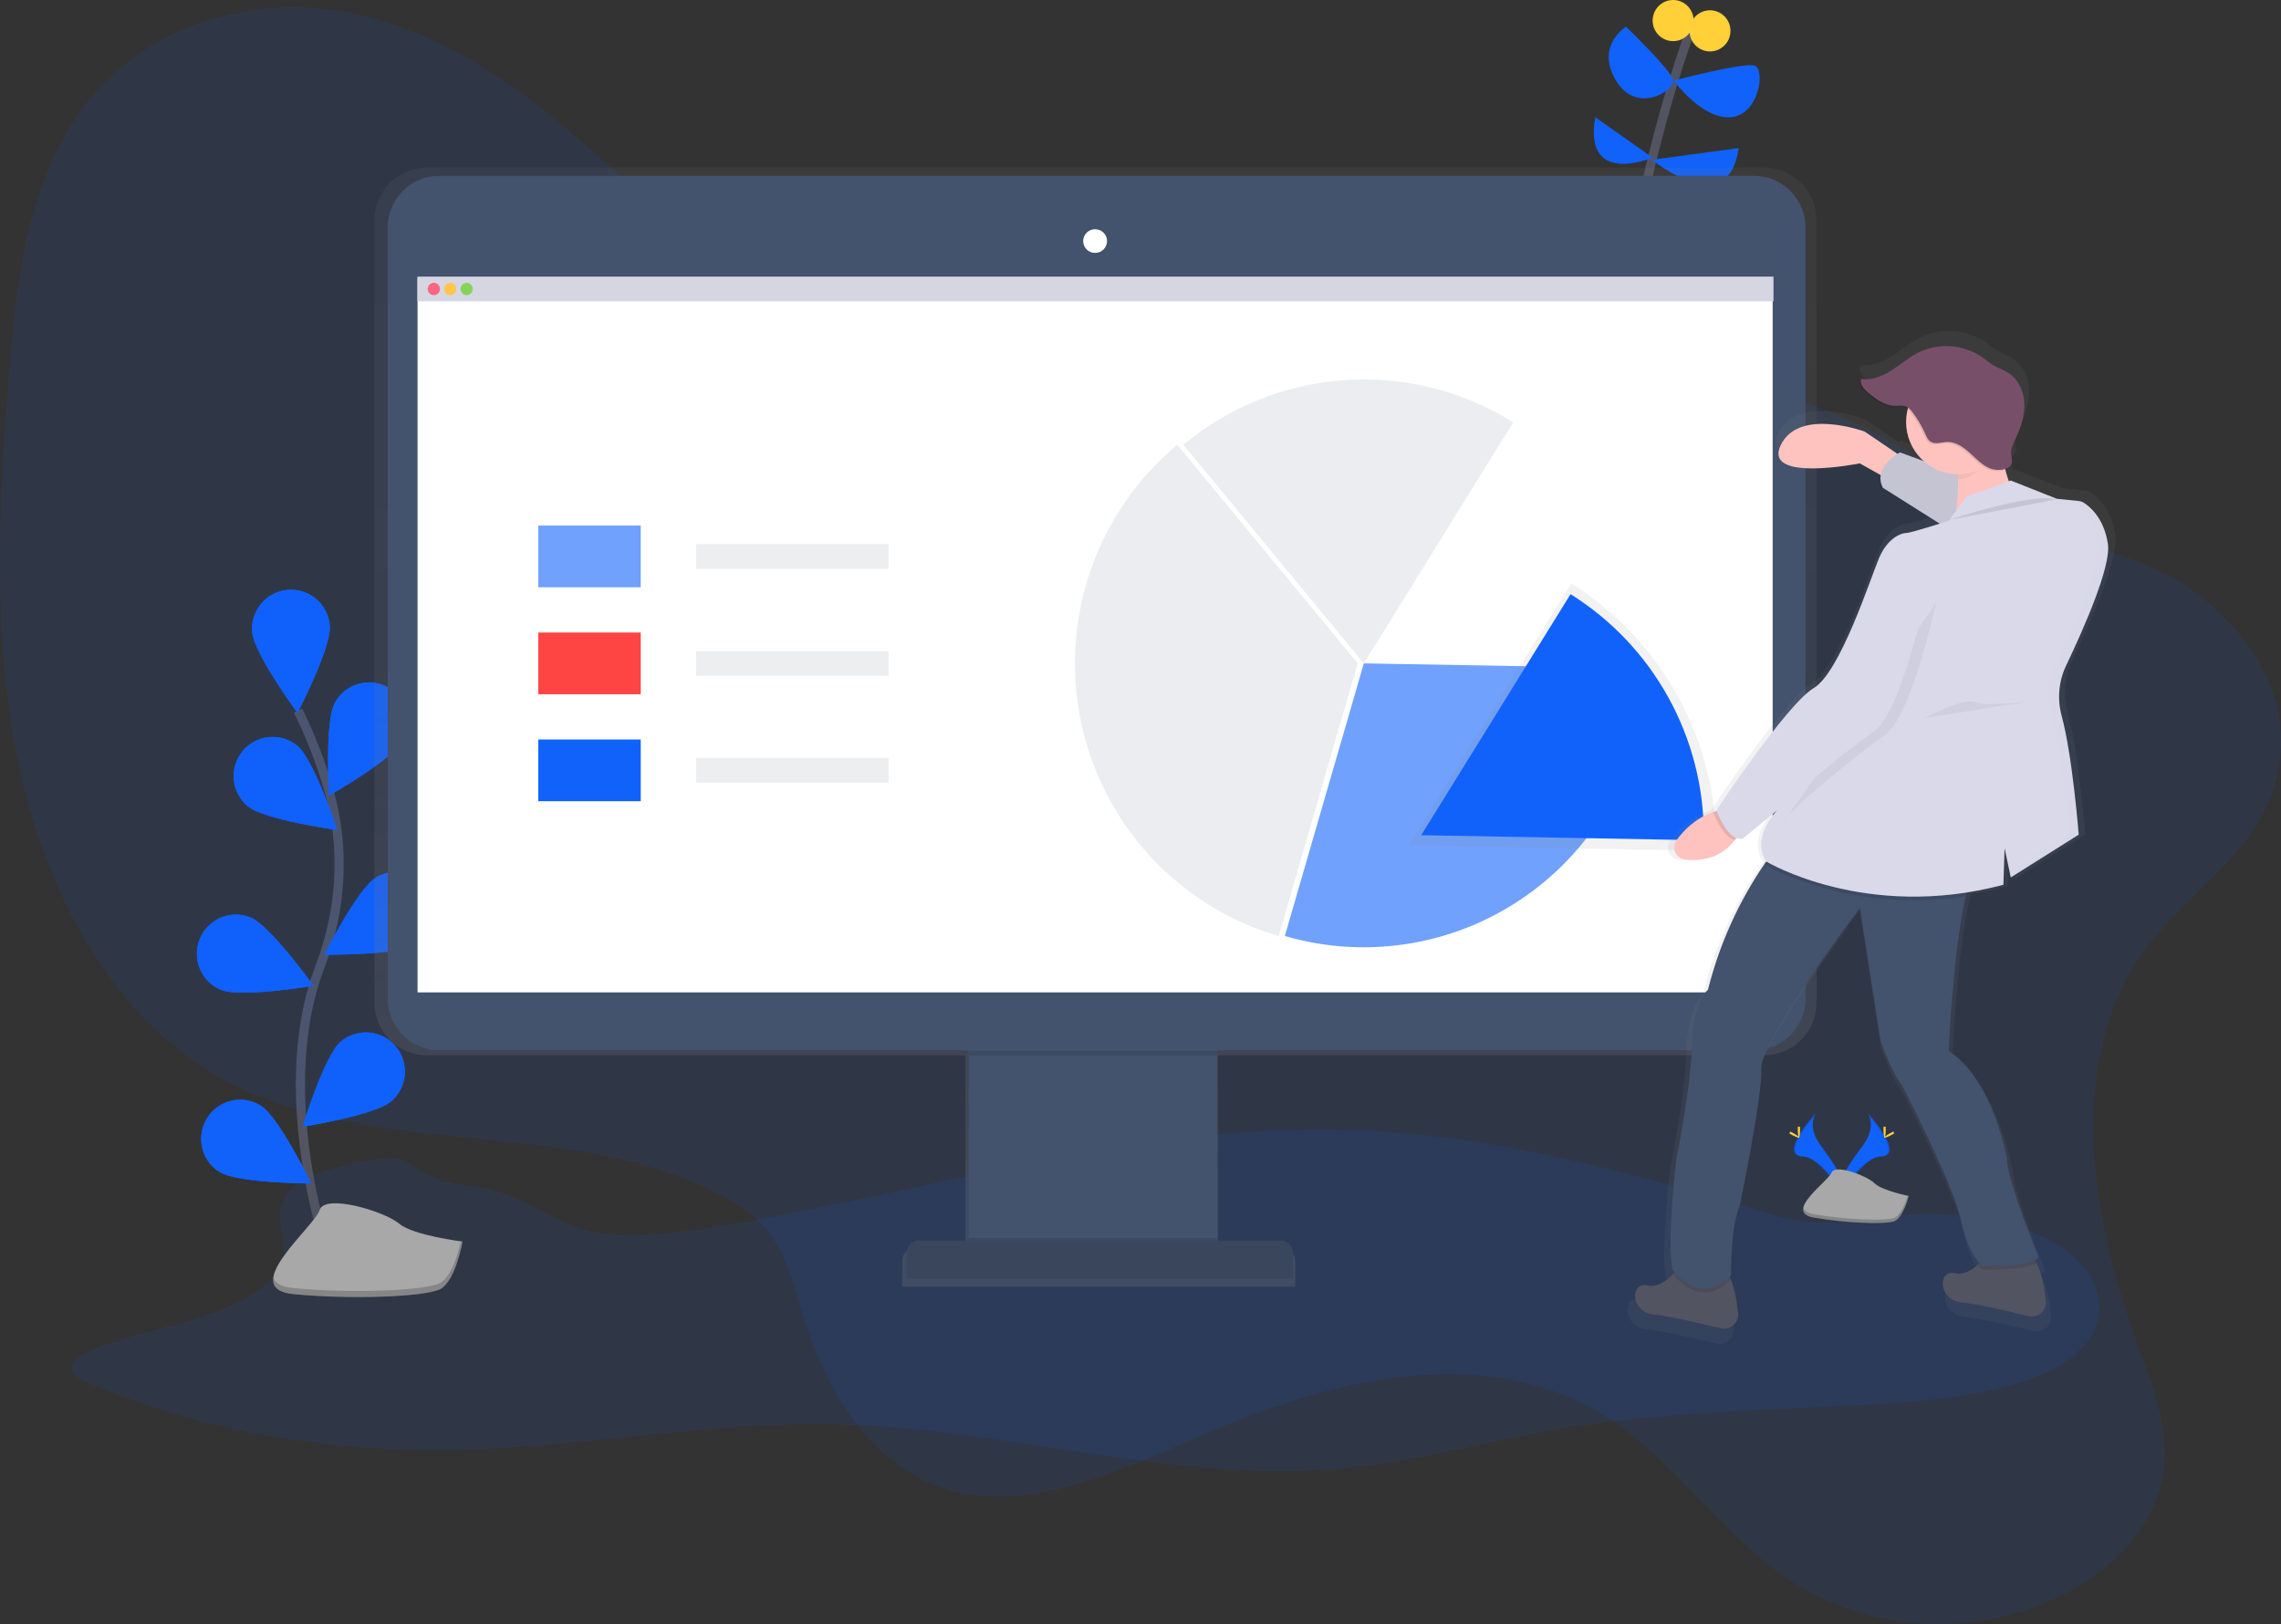 <svg width="500" height="356" viewBox="0 0 500 356" fill="none" xmlns="http://www.w3.org/2000/svg">
<rect x="0" y="0" width="500" height="356" fill="#333333" stroke="none"/>
<path opacity="0.1" d="M46.48 15.405C44.441 19.558 47.377 24.041 46.349 28.329C45.074 33.741 37.76 37.953 29.88 40.641C21.999 43.328 13.199 44.961 5.516 47.856C2.193 49.105 -1.268 51.41 0.46 53.529C1.057 54.264 2.18 54.778 3.271 55.261C25.641 65.073 53.295 70.404 80.95 70.233C110.172 70.048 138.792 63.919 167.991 64.623C205.654 65.525 242.078 77.727 279.315 74.21C295.124 72.717 309.811 68.46 325.199 65.804C347.838 61.894 371.649 61.502 395.092 60.217C412.698 59.252 432.809 56.749 441.228 47.342C447.308 40.541 444.757 31.558 436.19 25.8C427.623 20.041 413.937 17.579 401.289 18.697C394.491 19.297 387.733 20.853 380.939 20.235C376.993 19.874 373.338 18.801 369.75 17.745C341.911 9.538 313.044 1.349 282.125 0.158C231.814 -1.794 185.224 14.837 136.232 22.03C128.599 23.148 120.319 24.009 113.113 22.133C105.516 20.154 100.54 15.477 92.939 13.507C89.347 12.569 85.305 12.298 81.754 11.279C71.997 8.474 76.514 4.618 62.994 7.22C55.9 8.578 48.756 10.769 46.48 15.405Z" transform="translate(15.628 247.62)" fill="#1162FB"/>
<path d="M8.76976e-06 118.638C8.76976e-06 118.638 33.442 65.84 37.483 43.292C41.525 20.744 49.158 -5.50485e-07 49.158 -5.50485e-07" transform="translate(321.636 5.862)" stroke="#535461" stroke-width="2" stroke-miterlimit="10"/>
<path d="M21.104 -5.50485e-07L0 1.804C0 1.804 11.225 21.195 21.104 -5.50485e-07Z" transform="translate(357.324 50.958)" fill="#1162FB"/>
<path d="M0.733 -5.50485e-07L17.445 13.443C17.445 13.443 -4.206 22.097 0.733 -5.50485e-07Z" transform="translate(340.876 39.233)" fill="#1162FB"/>
<path d="M19.002 -5.50485e-07L-3.28866e-06 2.557C-3.28866e-06 2.557 16.757 16.235 19.002 -5.50485e-07Z" transform="translate(362.119 32.469)" fill="#1162FB"/>
<path d="M0.319 -5.50485e-07L12.865 8.843C12.865 8.843 -2.375 15.333 0.319 -5.50485e-07Z" transform="translate(349.372 25.705)" fill="#1162FB"/>
<path d="M-1.09622e-06 3.371C-1.09622e-06 3.371 15.576 -0.773 17.821 0.128C20.066 1.03 18.719 10.951 12.433 11.402C6.147 11.853 -1.09622e-06 3.371 -1.09622e-06 3.371Z" transform="translate(366.892 14.302)" fill="#1162FB"/>
<path d="M3.789 -5.50485e-07C3.789 -5.50485e-07 13.667 9.47 14.116 11.725C14.565 13.98 6.034 19.391 1.543 11.725C-2.947 4.059 3.789 -5.50485e-07 3.789 -5.50485e-07Z" transform="translate(352.637 5.862)" fill="#1162FB"/>
<path d="M4.49 9.019C6.97 9.019 8.98 7 8.98 4.51C8.98 2.019 6.97 0 4.49 0C2.01 0 -5.4811e-06 2.019 -5.4811e-06 4.51C-5.4811e-06 7 2.01 9.019 4.49 9.019Z" transform="translate(370.345 2.255)" fill="#FFD037"/>
<path d="M4.49 9.019C6.97 9.019 8.98 7 8.98 4.51C8.98 2.019 6.97 0 4.49 0C2.01 0 -5.4811e-06 2.019 -5.4811e-06 4.51C-5.4811e-06 7 2.01 9.019 4.49 9.019Z" transform="translate(362.263)" fill="#FFD037"/>
<path d="M7.88 123.152C7.88 123.152 -6.407 85.488 4.822 56.072C9.537 43.725 10.372 30.214 6.771 17.493C5.05 11.466 2.784 5.611 3.01461e-06 0" transform="translate(65.335 155.792)" stroke="#535461" stroke-width="2" stroke-miterlimit="10"/>
<path d="M17.057 7.915C17.42 12.641 9.967 27.004 9.967 27.004C9.967 27.004 0.389 13.972 0.026 9.246C-0.15 6.977 0.579 4.731 2.052 3.002C3.525 1.273 5.622 0.202 7.881 0.026C10.14 -0.151 12.377 0.582 14.098 2.061C15.82 3.541 16.886 5.647 17.061 7.915H17.057Z" transform="translate(55.243 129.28)" fill="#1162FB"/>
<path d="M16.495 12.67C14.25 16.837 0.214 24.823 0.214 24.823C0.214 24.823 -0.769 8.657 1.48 4.49C2.56 2.489 4.387 1.002 6.559 0.355C8.732 -0.293 11.071 -0.047 13.062 1.038C15.054 2.122 16.535 3.957 17.18 6.139C17.824 8.32 17.58 10.67 16.5 12.67H16.495Z" transform="translate(71.907 149.594)" fill="#1162FB"/>
<path d="M20.161 15.897C16.119 18.35 1.91839e-06 18.152 1.91839e-06 18.152C1.91839e-06 18.152 7.278 3.694 11.311 1.241C12.27 0.657 13.335 0.269 14.444 0.099C15.553 -0.072 16.684 -0.021 17.774 0.248C18.863 0.517 19.89 0.998 20.794 1.665C21.698 2.333 22.462 3.172 23.043 4.136C23.624 5.1 24.011 6.169 24.18 7.283C24.35 8.397 24.3 9.533 24.032 10.627C23.764 11.721 23.285 12.752 22.62 13.66C21.956 14.568 21.12 15.336 20.161 15.919V15.897Z" transform="translate(71.087 191.129)" fill="#1162FB"/>
<path d="M19.496 15.063C15.931 18.165 2.19244e-06 20.686 2.19244e-06 20.686C2.19244e-06 20.686 4.742 5.2 8.302 2.098C9.15 1.36 10.134 0.796 11.198 0.44C12.263 0.084 13.386 -0.058 14.506 0.022C15.625 0.102 16.717 0.402 17.721 0.906C18.724 1.41 19.619 2.108 20.354 2.959C21.089 3.81 21.65 4.799 22.004 5.868C22.359 6.937 22.5 8.065 22.421 9.189C22.341 10.313 22.042 11.41 21.54 12.418C21.038 13.426 20.344 14.325 19.496 15.063V15.063Z" transform="translate(66.31 226.321)" fill="#1162FB"/>
<path d="M3.086 15.176C6.714 18.207 22.695 20.39 22.695 20.39C22.695 20.39 17.634 5.007 14.002 1.981C12.26 0.527 10.014 -0.173 7.758 0.036C5.502 0.245 3.421 1.346 1.973 3.095C0.525 4.845 -0.172 7.101 0.036 9.367C0.244 11.632 1.34 13.722 3.082 15.176H3.086Z" transform="translate(51.221 161.549)" fill="#1162FB"/>
<path d="M5.298 16.498C9.663 18.302 25.562 15.597 25.562 15.597C25.562 15.597 16.133 2.442 11.787 0.643C9.691 -0.221 7.339 -0.214 5.249 0.664C3.158 1.541 1.5 3.216 0.64 5.321C-0.22 7.426 -0.213 9.788 0.661 11.888C1.534 13.987 3.203 15.652 5.298 16.516V16.498Z" transform="translate(43.154 200.489)" fill="#1162FB"/>
<path d="M4.009 15.833C8.01 18.345 24.139 18.367 24.139 18.367C24.139 18.367 17.071 3.801 13.075 1.308C11.155 0.1 8.836 -0.292 6.628 0.218C4.42 0.728 2.504 2.098 1.302 4.027C0.1 5.955 -0.29 8.285 0.217 10.502C0.725 12.72 2.089 14.643 4.009 15.851V15.833Z" transform="translate(44.098 241.069)" fill="#1162FB"/>
<path d="M17.057 7.915C17.42 12.641 9.967 27.004 9.967 27.004C9.967 27.004 0.389 13.972 0.026 9.246C-0.15 6.977 0.579 4.731 2.052 3.002C3.525 1.273 5.622 0.202 7.881 0.026C10.14 -0.151 12.377 0.582 14.098 2.061C15.82 3.541 16.886 5.647 17.061 7.915H17.057Z" transform="translate(55.243 129.28)" fill="#1162FB"/>
<path d="M16.495 12.67C14.25 16.837 0.214 24.823 0.214 24.823C0.214 24.823 -0.769 8.657 1.48 4.49C2.56 2.489 4.387 1.002 6.559 0.355C8.732 -0.293 11.071 -0.047 13.062 1.038C15.054 2.122 16.535 3.957 17.18 6.139C17.824 8.32 17.58 10.67 16.5 12.67H16.495Z" transform="translate(71.907 149.594)" fill="#1162FB"/>
<path d="M20.161 15.897C16.119 18.35 1.91839e-06 18.152 1.91839e-06 18.152C1.91839e-06 18.152 7.278 3.694 11.311 1.241C12.27 0.657 13.335 0.269 14.444 0.099C15.553 -0.072 16.684 -0.021 17.774 0.248C18.863 0.517 19.89 0.998 20.794 1.665C21.698 2.333 22.462 3.172 23.043 4.136C23.624 5.1 24.011 6.169 24.18 7.283C24.35 8.397 24.3 9.533 24.032 10.627C23.764 11.721 23.285 12.752 22.62 13.66C21.956 14.568 21.12 15.336 20.161 15.919V15.897Z" transform="translate(71.087 191.129)" fill="#1162FB"/>
<path d="M19.496 15.063C15.931 18.165 2.19244e-06 20.686 2.19244e-06 20.686C2.19244e-06 20.686 4.742 5.2 8.302 2.098C9.15 1.36 10.134 0.796 11.198 0.44C12.263 0.084 13.386 -0.058 14.506 0.022C15.625 0.102 16.717 0.402 17.721 0.906C18.724 1.41 19.619 2.108 20.354 2.959C21.089 3.81 21.65 4.799 22.004 5.868C22.359 6.937 22.5 8.065 22.421 9.189C22.341 10.313 22.042 11.41 21.54 12.418C21.038 13.426 20.344 14.325 19.496 15.063V15.063Z" transform="translate(66.31 226.321)" fill="#1162FB"/>
<path d="M3.086 15.176C6.714 18.207 22.695 20.39 22.695 20.39C22.695 20.39 17.634 5.007 14.002 1.981C12.26 0.527 10.014 -0.173 7.758 0.036C5.502 0.245 3.421 1.346 1.973 3.095C0.525 4.845 -0.172 7.101 0.036 9.367C0.244 11.632 1.34 13.722 3.082 15.176H3.086Z" transform="translate(51.221 161.549)" fill="#1162FB"/>
<path d="M5.298 16.498C9.663 18.302 25.562 15.597 25.562 15.597C25.562 15.597 16.133 2.442 11.787 0.643C9.691 -0.221 7.339 -0.214 5.249 0.664C3.158 1.541 1.5 3.216 0.64 5.321C-0.22 7.426 -0.213 9.788 0.661 11.888C1.534 13.987 3.203 15.652 5.298 16.516V16.498Z" transform="translate(43.154 200.489)" fill="#1162FB"/>
<path d="M4.009 15.833C8.01 18.345 24.139 18.367 24.139 18.367C24.139 18.367 17.071 3.801 13.075 1.308C11.155 0.1 8.836 -0.292 6.628 0.218C4.42 0.728 2.504 2.098 1.302 4.027C0.1 5.955 -0.29 8.285 0.217 10.502C0.725 12.72 2.089 14.643 4.009 15.851V15.833Z" transform="translate(44.098 241.069)" fill="#1162FB"/>
<path d="M41.509 8.386C41.509 8.386 30.67 7.074 27.59 4.44C24.51 1.807 11.331 -2.198 10.182 1.486C9.032 5.171 -7.81 18.704 4.448 19.908C16.706 21.112 33.144 20.539 36.57 18.835C39.996 17.13 41.509 8.386 41.509 8.386Z" transform="translate(59.877 263.776)" fill="#A8A8A8"/>
<path opacity="0.2" d="M4.363 10.237C16.625 11.436 33.041 10.873 36.489 9.168C39.116 7.869 40.593 2.494 41.15 5.50485e-06L41.514 0.045C41.514 0.045 40.041 8.785 36.575 10.494C33.108 12.203 16.71 12.749 4.448 11.563C0.91 11.215 -0.204 9.84 0.03 7.955C0.438 9.15 1.727 9.98 4.363 10.237Z" transform="translate(59.877 272.117)" fill="black"/>
<path opacity="0.1" d="M470.115 206.646C452.514 230.872 458.351 265.451 468.499 293C471.902 302.222 475.768 311.976 474.004 322.01C471.849 334.276 461.719 343.467 451.19 348.472C431.994 357.595 409.319 356.139 392.149 344.644C377.332 334.723 366.901 318.236 351.796 308.788C326.517 292.982 293.699 300.044 265.564 312.112C245.659 320.648 223.855 331.643 204.458 323.76C190.808 318.213 181.616 304.094 176.78 289C174.446 281.713 172.811 273.803 168.159 268.098C165.394 264.707 161.739 262.344 157.98 260.369C123.68 242.331 79.56 253.605 46.307 233.478C23.856 219.886 9.883 193.51 4.077 165.781C-1.729 138.051 -0.292 108.779 2.021 80.008C3.664 59.562 6.264 37.713 18.504 21.645C31.449 4.653 53.145 -2.102 72.547 0.563C91.949 3.228 109.339 14.065 124.56 26.962C143.594 43.089 161.105 63.323 184.777 69.429C200.901 73.596 218.031 70.647 234.793 69.343C262.811 67.17 290.731 69.672 318.48 72.5C345.043 75.206 371.791 78.227 396.949 87.097C414.752 93.375 428.865 105.239 445.626 113.348C456.551 118.633 468.571 119.86 478.853 126.687C491.542 135.097 503.01 149.997 499.288 167.877C495.772 184.874 479.455 193.79 470.115 206.646Z" transform="translate(0 1.583)" fill="#1162FB"/>
<path d="M304.632 3.54409e-06H11.472C8.433 -0.002 5.517 1.208 3.365 3.364C1.214 5.521 0.004 8.447 0 11.499V183.089C0.004 186.141 1.214 189.068 3.365 191.224C5.517 193.381 8.433 194.591 11.472 194.588H129.526V236.874H118.418C117.692 236.874 116.996 237.164 116.483 237.679C115.969 238.193 115.68 238.892 115.679 239.621V245.321H201.835V239.612C201.834 238.883 201.545 238.184 201.032 237.67C200.518 237.155 199.822 236.865 199.096 236.865H184.912V194.575H304.632C307.669 194.577 310.583 193.369 312.734 191.215C314.885 189.062 316.097 186.139 316.104 183.089V11.499C316.101 8.447 314.89 5.521 312.739 3.364C310.588 1.208 307.672 -0.002 304.632 3.54409e-06V3.54409e-06Z" transform="translate(82.08 36.739)" fill="url(#paint0_linear)"/>
<path d="M54.452 -3.30291e-06H2.19244e-06V52.771H54.452V-3.30291e-06Z" transform="translate(212.329 223.305)" fill="#43526D"/>
<path opacity="0.1" d="M54.452 3.30291e-06H2.19244e-06V4.681H54.452V3.30291e-06Z" transform="translate(212.329 271.395)" fill="black"/>
<path d="M2.694 0H82.012C82.727 0 83.412 0.285 83.917 0.793C84.422 1.3 84.706 1.988 84.706 2.706V8.334H-1.09622e-06V2.706C-1.09622e-06 1.988 0.284 1.3 0.789 0.793C1.294 0.285 1.98 0 2.694 0V0Z" transform="translate(198.715 271.927)" fill="#3A465C"/>
<path d="M299.504 0H11.279C5.05 0 1.91839e-06 5.072 1.91839e-06 11.328V180.374C1.91839e-06 186.63 5.05 191.702 11.279 191.702H299.504C305.734 191.702 310.784 186.63 310.784 180.374V11.328C310.784 5.072 305.734 0 299.504 0Z" transform="translate(84.985 38.543)" fill="#43526D"/>
<path d="M297.044 -2.20194e-06H0V156.609H297.044V-2.20194e-06Z" transform="translate(91.527 60.934)" fill="white"/>
<path d="M2.618 5.195C4.063 5.195 5.235 4.032 5.235 2.598C5.235 1.163 4.063 0 2.618 0C1.172 0 -9.86598e-06 1.163 -9.86598e-06 2.598C-9.86598e-06 4.032 1.172 5.195 2.618 5.195Z" transform="translate(237.433 50.246)" fill="white"/>
<path opacity="0.1" d="M54.281 -6.60582e-06H6.57732e-06V1.028H54.281V-6.60582e-06Z" transform="translate(212.445 230.376)" fill="black"/>
<path d="M22.438 0C13.768 7.212 7.218 16.661 3.492 27.33C-0.234 38 -0.995 49.487 1.29 60.559C3.575 71.63 8.82 81.867 16.462 90.17C24.104 98.472 33.853 104.527 44.664 107.684L61.978 47.914L22.438 0Z" transform="translate(235.627 97.506)" fill="#A1A9B6" fill-opacity="0.2"/>
<path d="M39.54 6.79673e-05C25.098 -0.021 11.106 5.045 1.09622e-06 14.318L39.54 62.232L72.282 9.394C62.462 3.238 51.115 -0.017 39.54 6.79673e-05V6.79673e-05Z" transform="translate(259.413 83.188)" fill="#A1A9B6" fill-opacity="0.2"/>
<path d="M17.314 0L1.09622e-06 59.765C9.146 62.433 18.781 62.948 28.157 61.271C37.534 59.594 46.4 55.77 54.067 50.096C61.734 44.422 67.997 37.05 72.369 28.552C76.741 20.055 79.105 10.659 79.278 1.096L17.314 0Z" transform="translate(281.638 145.42)" fill="#1162FB" fill-opacity="0.6"/>
<path d="M22.451 0H-5.4811e-06V13.529H22.451V0Z" transform="translate(118 115.206)" fill="#1162FB" fill-opacity="0.6"/>
<path d="M22.451 0H-5.4811e-06V13.529H22.451V0Z" transform="translate(118 138.656)" fill="#FF4444"/>
<path d="M22.451 0H-5.4811e-06V13.529H22.451V0Z" transform="translate(118 162.106)" fill="#1162FB"/>
<path d="M42.207 0H-5.4811e-06V5.411H42.207V0Z" transform="translate(152.574 119.265)" fill="#ECEEF0"/>
<path d="M42.207 0H-5.4811e-06V5.411H42.207V0Z" transform="translate(152.574 142.714)" fill="#ECEEF0"/>
<path d="M42.207 0H-5.4811e-06V5.411H42.207V0Z" transform="translate(152.574 166.164)" fill="#ECEEF0"/>
<path d="M297.246 0H0V5.411H297.246V0Z" transform="translate(91.508 60.64)" fill="#D6D6E3"/>
<path d="M1.347 2.706C2.091 2.706 2.694 2.1 2.694 1.353C2.694 0.606 2.091 0 1.347 0C0.603 0 0 0.606 0 1.353C0 2.1 0.603 2.706 1.347 2.706Z" transform="translate(93.753 61.993)" fill="#FC6681"/>
<path d="M1.347 2.706C2.091 2.706 2.694 2.1 2.694 1.353C2.694 0.606 2.091 0 1.347 0C0.603 0 0 0.606 0 1.353C0 2.1 0.603 2.706 1.347 2.706Z" transform="translate(97.346 61.993)" fill="#FFC74C"/>
<path d="M1.347 2.706C2.091 2.706 2.694 2.1 2.694 1.353C2.694 0.606 2.091 0 1.347 0C0.603 0 0 0.606 0 1.353C0 2.1 0.603 2.706 1.347 2.706Z" transform="translate(100.938 61.993)" fill="#85D459"/>
<path d="M5.892 -5.50485e-06C5.892 -5.50485e-06 8.034 2.814 4.904 7.062C1.775 11.31 -0.807 14.895 0.235 17.547C0.235 17.547 4.958 9.655 8.806 9.547C12.654 9.439 10.126 4.744 5.892 -5.50485e-06Z" transform="translate(403.485 243.977)" fill="#1162FB"/>
<path opacity="0.1" d="M5.761 -5.50485e-06C5.953 0.277 6.104 0.581 6.21 0.902C9.964 5.33 11.962 9.47 8.356 9.565C4.998 9.66 0.965 15.693 -1.09622e-05 17.231C0.031 17.349 0.068 17.465 0.112 17.578C0.112 17.578 4.836 9.687 8.684 9.578C12.532 9.47 9.995 4.744 5.761 -5.50485e-06Z" transform="translate(403.617 243.977)" fill="black"/>
<path d="M0.494 0.637C0.494 1.629 0.382 2.441 0.247 2.441C0.112 2.441 5.4811e-06 1.638 5.4811e-06 0.637C5.4811e-06 -0.364 0.139 0.114 0.274 0.114C0.409 0.114 0.494 -0.355 0.494 0.637Z" transform="translate(412.866 246.925)" fill="#FFD037"/>
<path d="M1.688 0.68C0.821 1.154 0.067 1.442 0.004 1.32C-0.059 1.199 0.588 0.716 1.455 0.243C2.321 -0.231 1.98 0.112 2.043 0.243C2.106 0.373 2.555 0.207 1.688 0.68Z" transform="translate(413.042 248.064)" fill="#FFD037"/>
<path d="M4.811 -5.50485e-06C4.811 -5.50485e-06 2.669 2.814 5.799 7.062C8.928 11.31 11.51 14.895 10.468 17.547C10.468 17.547 5.745 9.655 1.897 9.547C-1.951 9.439 0.581 4.744 4.811 -5.50485e-06Z" transform="translate(393.252 243.977)" fill="#1162FB"/>
<path opacity="0.1" d="M4.817 -5.50485e-06C4.625 0.277 4.474 0.581 4.368 0.902C0.615 5.33 -1.384 9.47 2.222 9.565C5.581 9.66 9.613 15.693 10.578 17.231C10.547 17.349 10.51 17.465 10.466 17.578C10.466 17.578 5.742 9.687 1.894 9.578C-1.954 9.47 0.588 4.744 4.817 -5.50485e-06Z" transform="translate(393.245 243.977)" fill="black"/>
<path d="M-6.57732e-06 0.637C-6.57732e-06 1.629 0.112 2.441 0.247 2.441C0.382 2.441 0.494 1.638 0.494 0.637C0.494 -0.364 0.355 0.114 0.22 0.114C0.085 0.114 -6.57732e-06 -0.355 -6.57732e-06 0.637Z" transform="translate(394.081 246.925)" fill="#FFD037"/>
<path d="M0.527 0.68C1.393 1.154 2.148 1.442 2.211 1.32C2.273 1.199 1.627 0.716 0.76 0.243C-0.106 -0.231 0.235 0.112 0.172 0.243C0.109 0.373 -0.34 0.207 0.527 0.68Z" transform="translate(392.188 248.064)" fill="#FFD037"/>
<path d="M23.134 5.811C23.134 5.811 17.243 4.629 15.671 3.051C14.1 1.473 7.028 -1.287 6.242 0.684C5.457 2.654 -4.363 9.364 2.313 10.546C8.99 11.727 18.029 12.124 19.991 11.335C21.953 10.546 23.134 5.811 23.134 5.811Z" transform="translate(395.254 256.353)" fill="#A8A8A8"/>
<path opacity="0.2" d="M2.313 4.041C8.99 5.222 18.028 5.619 19.99 4.83C21.485 4.23 22.527 1.344 22.936 -9.90873e-06L23.133 0.041C23.133 0.041 21.957 4.776 19.99 5.565C18.024 6.354 8.99 5.957 2.313 4.776C0.386 4.433 -0.166 3.63 0.041 2.616C0.207 3.274 0.88 3.788 2.313 4.041Z" transform="translate(395.256 262.124)" fill="black"/>
<path d="M67.352 57.434C67.357 45.938 64.443 34.63 58.885 24.581C53.327 14.531 45.309 6.071 35.589 -2.75243e-06L0 57.434L67.352 58.624C67.352 58.232 67.352 57.835 67.352 57.434Z" transform="translate(308.831 127.901)" fill="url(#paint1_linear)"/>
<path d="M61.964 52.839C61.969 42.263 59.288 31.86 54.174 22.614C49.061 13.368 41.685 5.585 32.742 -6.60582e-06L0 52.839L61.964 53.953C61.964 53.569 61.964 53.204 61.964 52.839Z" transform="translate(311.524 130.25)" fill="#1162FB"/>
<path d="M106.977 45.234C106.977 45.06 106.961 44.893 106.928 44.734C106.895 44.575 106.865 44.391 106.838 44.184C106.772 43.823 106.699 43.474 106.618 43.138C106.576 42.969 106.532 42.804 106.488 42.642C105.995 40.778 105.108 39.043 103.888 37.555L103.677 37.311C103.536 37.155 103.398 37.005 103.264 36.86C103.129 36.716 102.996 36.587 102.864 36.472C102.734 36.351 102.604 36.238 102.482 36.134C102.235 35.927 102.006 35.755 101.8 35.611C101.593 35.467 101.508 35.413 101.387 35.34C101.092 35.16 100.76 35.049 100.417 35.016L98.28 34.799L95.388 34.511L84.944 30.371L84.531 30.52C84.226 29.661 83.968 28.787 83.759 27.9C84.076 27.76 84.358 27.55 84.585 27.286C84.832 27.089 85.026 26.833 85.15 26.542C85.411 25.924 84.908 24.599 85.011 23.837C85.177 22.623 85.797 21.451 86.296 20.351C87.369 17.988 88.15 15.426 88.024 12.833C87.898 10.24 86.74 7.607 84.594 6.159C83.485 5.41 82.178 5.009 81.029 4.324C80.131 3.791 79.34 3.097 78.483 2.497C76.39 1.071 73.961 0.223 71.439 0.038C68.916 -0.146 66.39 0.339 64.114 1.446C61.946 2.538 60.096 4.152 58.048 5.478C56.001 6.804 53.59 7.791 51.196 7.408C51.163 7.506 51.138 7.607 51.124 7.71L50.922 7.683C50.509 8.833 51.52 9.965 52.453 10.75C54.223 12.238 56.225 13.722 58.533 13.776C59.431 13.776 60.365 13.604 61.178 13.979C61.355 14.063 61.521 14.169 61.672 14.294C61.152 16.387 61.21 18.582 61.84 20.644C62.47 22.706 63.647 24.556 65.246 25.997L59.916 24.04C59.916 24.04 59.691 24.157 59.35 24.378L51.946 19.349C51.946 19.349 37.106 13.821 32.984 22.389C28.862 30.957 50.85 26.515 50.85 26.515L55.556 29.153C55.4 30.143 55.582 31.157 56.072 32.03L68.901 40.125C66.31 40.941 62.049 42.245 61.294 42.245C60.194 42.245 57.173 43.349 55.246 47.764C53.32 52.179 46.45 73.713 40.407 77.298C34.363 80.883 18.405 104.901 18.405 104.901L18.477 105.09C18.192 105.165 17.914 105.249 17.642 105.343C13.654 106.668 10.969 109.46 9.357 111.724C9.084 112.105 8.914 112.551 8.865 113.019C8.816 113.486 8.888 113.958 9.076 114.389C9.264 114.819 9.56 115.193 9.935 115.474C10.31 115.755 10.752 115.933 11.216 115.99C17.502 116.801 20.946 113.843 22.599 111.606C22.706 111.462 22.805 111.318 22.899 111.183C23.391 111.398 23.944 111.423 24.453 111.255L32.158 104.914C32.158 104.914 26.155 110.957 29.666 116.472L29.397 116.856C23.428 125.554 19.058 135.255 16.492 145.5C16.492 145.5 13.192 147.985 12.9 157.92C12.608 167.854 9.308 183.868 9.308 183.868C9.308 183.868 7.108 202.912 8.482 208.711C8.482 208.711 8.639 208.941 8.931 209.293C8.827 209.419 8.715 209.55 8.589 209.69C7.391 211.011 5.226 212.846 2.707 212.296C-1.141 211.466 -1.141 218.371 4.355 218.921C7.894 219.277 14.853 220.891 19.357 221.996C19.853 222.119 20.371 222.119 20.867 221.998C21.363 221.877 21.823 221.637 22.208 221.3C22.592 220.962 22.89 220.537 23.076 220.059C23.262 219.581 23.331 219.066 23.277 218.556C23.007 216.084 22.518 213.09 21.629 210.961C21.575 210.831 21.517 210.7 21.458 210.574C21.62 210.42 21.781 210.262 21.943 210.091C21.943 210.091 21.943 197.947 23.865 194.632C23.865 194.632 29.087 169.514 28.804 163.164C28.588 158.204 42.351 138.853 48.34 130.695L48.291 130.384C49.876 128.274 50.85 127.011 50.85 127.011L55.525 157.099C55.525 157.099 57.725 163.724 60.464 167.313C60.464 167.313 72.282 190.222 73.656 197.401C74.698 202.844 76.844 206.059 77.823 207.3C77.71 207.417 77.589 207.534 77.463 207.651C76.215 208.824 74.365 209.996 72.282 209.55C68.434 208.72 68.434 215.624 73.93 216.174C77.468 216.531 84.428 218.145 88.931 219.25C89.427 219.372 89.945 219.373 90.442 219.252C90.938 219.131 91.398 218.891 91.782 218.554C92.167 218.216 92.465 217.79 92.651 217.313C92.837 216.835 92.906 216.319 92.851 215.809C92.541 212.937 91.926 209.365 90.741 207.241C90.639 207.064 90.534 206.897 90.426 206.74C90.846 206.568 91.22 206.299 91.517 205.956C91.517 205.956 84.374 188.567 84.374 183.859C84.374 183.859 81.352 165.915 71.182 159.291C71.182 159.291 72.143 136.851 75.039 124.364C75.111 124.063 75.184 123.763 75.259 123.462C77.959 123.031 80.635 122.462 83.278 121.757L83.552 113.478L84.926 120.102L100.318 110.443C100.318 110.443 100.183 108.702 99.923 106.033C99.793 104.68 99.631 103.133 99.438 101.433C99.285 100.08 99.11 98.632 98.917 97.158C98.869 96.788 98.82 96.418 98.769 96.048C98.567 94.56 98.347 93.054 98.109 91.584C98.019 91.031 97.926 90.484 97.831 89.942C97.705 89.221 97.575 88.513 97.44 87.827C97.371 87.485 97.302 87.147 97.233 86.813C97.165 86.479 97.094 86.151 97.022 85.83C96.951 85.508 96.877 85.194 96.802 84.887L96.69 84.436C96.615 84.136 96.539 83.844 96.461 83.561C96.139 82.384 95.953 81.174 95.904 79.954C95.886 79.467 95.886 78.981 95.904 78.497C95.922 78.013 95.967 77.529 96.039 77.045C96.072 76.805 96.111 76.564 96.156 76.323C96.333 75.363 96.595 74.42 96.937 73.505C97.108 73.045 97.299 72.594 97.512 72.152C98.01 71.11 98.544 69.978 99.092 68.788C99.368 68.187 99.646 67.578 99.927 66.962C100.209 66.345 100.49 65.714 100.772 65.068C103.466 58.984 106.088 52.202 106.793 47.746C106.869 47.295 106.919 46.844 106.95 46.42C106.985 46.026 106.994 45.63 106.977 45.234V45.234Z" transform="translate(356.763 72.524)" fill="url(#paint2_linear)"/>
<path d="M27.978 7.859L18.912 1.699C18.912 1.699 4.517 -3.654 0.503 4.644C-3.511 12.941 17.83 8.662 17.83 8.662L26.896 13.748L27.978 7.859Z" transform="translate(389.841 92.916)" fill="#FEC3BE"/>
<path d="M18.776 13.996C14.403 12.927 7.659 11.358 4.224 11.015C-1.106 10.478 -1.106 3.8 2.625 4.589C4.65 5.04 6.442 3.885 7.654 2.749C8.032 2.394 8.386 2.014 8.714 1.613C9.153 1.075 9.761 0.701 10.438 0.553C12.436 0.102 16.599 -0.548 19.158 0.837C19.748 1.206 20.226 1.732 20.536 2.357C21.686 4.404 22.283 7.867 22.584 10.654C22.637 11.15 22.571 11.651 22.39 12.115C22.21 12.58 21.921 12.993 21.547 13.321C21.173 13.649 20.726 13.882 20.244 13.999C19.761 14.117 19.258 14.116 18.776 13.996V13.996Z" transform="translate(425.857 274.5)" fill="#535461"/>
<path d="M18.776 13.996C14.403 12.927 7.659 11.358 4.224 11.015C-1.106 10.478 -1.106 3.8 2.625 4.589C5.068 5.116 7.169 3.344 8.332 2.063C8.471 1.906 8.602 1.757 8.714 1.613C9.154 1.075 9.761 0.701 10.438 0.553C12.436 0.102 16.599 -0.548 19.158 0.837C19.908 1.243 20.505 2.136 20.985 3.286C21.847 5.351 22.332 8.246 22.584 10.654C22.637 11.15 22.571 11.651 22.39 12.115C22.21 12.58 21.921 12.993 21.547 13.321C21.173 13.649 20.726 13.882 20.244 13.999C19.761 14.117 19.258 14.116 18.776 13.996V13.996Z" transform="translate(358.416 277.178)" fill="#535461"/>
<path opacity="0.1" d="M12.649 3.295C6.282 9.883 0.826 3.173 -8.76976e-06 2.063C0.139 1.906 0.269 1.757 0.382 1.613C0.821 1.075 1.429 0.701 2.106 0.553C4.104 0.102 8.266 -0.548 10.826 0.837C11.571 1.252 12.173 2.145 12.649 3.295Z" transform="translate(366.745 277.169)" fill="black"/>
<path opacity="0.1" d="M12.878 2.361C10.121 4.255 0.835 3.786 0.835 3.786C0.532 3.461 0.253 3.115 -3.28866e-06 2.749C0.378 2.394 0.732 2.014 1.06 1.613C1.499 1.075 2.107 0.701 2.784 0.553C4.782 0.102 8.944 -0.548 11.504 0.837C12.093 1.208 12.569 1.735 12.878 2.361V2.361Z" transform="translate(433.513 274.495)" fill="black"/>
<path d="M80.687 89.957C78.819 92.365 68.16 91.833 68.16 91.833C68.16 91.833 64.963 88.622 63.629 81.659C62.296 74.697 50.855 52.473 50.855 52.473C48.188 48.992 46.055 42.552 46.055 42.552L41.524 13.371C41.524 13.371 19.644 42.295 19.909 48.46C20.174 54.624 15.109 78.981 15.109 78.981C13.241 82.192 13.241 93.975 13.241 93.975C6.308 101.19 0.444 92.622 0.444 92.622C-0.903 86.999 1.243 68.528 1.243 68.528C1.243 68.528 4.44 53.001 4.71 43.36C4.979 33.718 8.199 31.323 8.199 31.323C10.689 21.391 14.929 11.986 20.717 3.554C22.329 1.236 23.411 -3.8534e-06 23.411 -3.8534e-06L66.57 5.087C65.742 6.927 65.118 8.854 64.711 10.832C61.905 22.945 60.971 44.712 60.971 44.712C70.849 51.139 73.768 68.541 73.768 68.541C73.754 73.091 80.687 89.957 80.687 89.957Z" transform="translate(366.187 185.65)" fill="#43526D"/>
<g opacity="0.05">
<path opacity="0.05" d="M32.984 3.567L32.432 6.60582e-06C32.432 6.60582e-06 10.592 28.911 10.839 35.075C11.086 41.24 6.039 65.596 6.039 65.596C4.171 68.807 4.171 80.591 4.171 80.591C3.056 81.862 1.612 82.798 -1.20584e-05 83.296C2.101 83.851 4.652 83.445 7.373 80.591C7.373 80.591 7.373 68.812 9.241 65.596C9.241 65.596 14.306 41.245 14.041 35.075C13.83 30.264 27.179 11.49 32.984 3.567Z" transform="translate(372.326 199.035)" fill="black"/>
<path opacity="0.05" d="M50.666 68.541C50.666 68.541 47.734 51.139 37.87 44.712C37.87 44.712 38.804 22.949 41.61 10.832C42.017 8.854 42.64 6.927 43.469 5.087L0.283 5.50485e-06L4.38488e-06 0.343L40.272 5.087C39.443 6.927 38.82 8.854 38.413 10.832C35.607 22.945 34.673 44.712 34.673 44.712C44.551 51.139 47.469 68.541 47.469 68.541C47.469 73.091 54.402 89.962 54.402 89.962C53.302 91.382 49.144 91.765 45.92 91.865C48.48 91.932 56.059 91.955 57.595 89.962C57.581 89.962 50.666 73.096 50.666 68.541Z" transform="translate(389.545 185.646)" fill="black"/>
</g>
<path d="M14.586 4.55C14.264 5.342 13.84 6.088 13.324 6.769C11.721 8.938 8.385 11.806 2.283 11.021C1.834 10.963 1.408 10.788 1.046 10.515C0.684 10.241 0.399 9.879 0.218 9.462C0.037 9.045 -0.033 8.588 0.014 8.136C0.061 7.684 0.224 7.252 0.487 6.882C2.054 4.69 4.658 1.98 8.524 0.694C9.627 0.327 10.769 0.094 11.928 -5.50485e-06L14.586 4.55Z" transform="translate(366.985 177.348)" fill="#FEC3BE"/>
<path d="M25.667 7.851L4.289 5.50485e-06C4.289 5.50485e-06 -1.844 3.211 0.558 7.765L21.352 20.884L25.667 7.851Z" transform="translate(412.197 99.175)" fill="#D9D9EA"/>
<path opacity="0.1" d="M25.667 7.851L4.289 5.50485e-06C4.289 5.50485e-06 -1.844 3.211 0.558 7.765L21.352 20.884L25.667 7.851Z" transform="translate(412.197 99.175)" fill="black"/>
<path d="M11.472 0.53C11.472 0.53 11.207 13.111 16.802 17.395C22.396 21.679 0.539 24.087 0.539 24.087C0.539 24.087 4.005 11.235 0.539 4.543C-2.928 -2.149 11.472 0.53 11.472 0.53Z" transform="translate(427.123 93.554)" fill="#FEC3BE"/>
<path opacity="0.1" d="M45.862 5.078C45.033 6.918 44.41 8.845 44.003 10.823C18.221 14.778 0.278 4.005 0.278 4.005C0.18 3.851 0.085 3.693 -6.57732e-06 3.554C1.612 1.236 2.694 4.95437e-06 2.694 4.95437e-06L45.862 5.078Z" transform="translate(386.896 185.659)" fill="black"/>
<path opacity="0.1" d="M6.066 4.55C5.745 5.342 5.321 6.088 4.804 6.769C2.335 6.359 0.364 1.619 -4.38488e-06 0.694C1.103 0.327 2.245 0.094 3.404 -5.50485e-06L6.066 4.55Z" transform="translate(375.505 177.348)" fill="black"/>
<path d="M64.514 2.75243e-06L54.919 3.481L50.918 8.834C50.918 8.834 42.656 11.513 41.587 11.513C40.519 11.513 37.587 12.582 35.723 16.866C33.86 21.15 27.192 42.034 21.328 45.515C15.464 48.996 -6.57732e-06 72.288 -6.57732e-06 72.288C-6.57732e-06 72.288 2.667 79.504 5.864 78.449L13.331 72.288C13.331 72.288 7.467 78.178 10.933 83.535C10.933 83.535 32.791 96.654 62.916 88.622L63.181 80.591L64.528 87.017L79.426 77.641C79.426 77.641 78.079 60.361 75.681 51.562C74.683 47.865 75.048 43.931 76.709 40.483C80.58 32.365 86.552 18.837 85.824 13.916C84.966 8.104 81.693 5.578 80.436 4.812C80.15 4.639 79.829 4.533 79.498 4.501L74.644 4.014L64.514 2.75243e-06Z" transform="translate(376.231 105.33)" fill="#D9D9EA"/>
<path opacity="0.05" d="M33.326 4.40388e-06C33.326 4.40388e-06 27.991 24.911 22.127 28.915C16.263 32.92 0.534 45.781 -1.09622e-06 47.923" transform="translate(391.026 132.234)" fill="black"/>
<path d="M33.321 0C33.321 0 27.991 24.893 22.127 28.906C16.263 32.92 0.534 45.772 -1.31546e-05 47.914" transform="translate(388.629 131.441)" fill="#D9D9EA"/>
<path opacity="0.1" d="M9.86598e-06 4.819C9.86598e-06 4.819 18.41 -1.342 23.726 0.268Z" transform="translate(427.015 109.211)" fill="black"/>
<g opacity="0.05">
<path opacity="0.05" d="M12.536 36.189C16.407 28.072 22.379 14.543 21.651 9.623C20.794 3.811 17.52 1.285 16.263 0.519C15.977 0.346 15.657 0.24 15.325 0.207L13.25 2.20194e-06C13.467 0.052 13.674 0.137 13.866 0.253C15.114 1.019 18.387 3.54 19.254 9.357C19.981 14.291 14.009 27.82 10.139 35.923C8.478 39.371 8.112 43.306 9.11 47.003C11.517 55.797 12.855 73.082 12.855 73.082L-1.9732e-05 81.15L0.328 82.719L15.23 73.344C15.23 73.344 13.883 56.063 11.486 47.265C10.496 43.566 10.869 39.633 12.536 36.189V36.189Z" transform="translate(440.427 109.628)" fill="black"/>
<path opacity="0.05" d="M8.63 3.747L10.938 3.982L0.898 3.30291e-06L1.20584e-05 0.325L8.63 3.747Z" transform="translate(439.847 105.33)" fill="black"/>
</g>
<path opacity="0.05" d="M-3.28866e-06 3.747C-3.28866e-06 3.747 8.262 -0.803 10.929 0.266C13.596 1.335 23.456 4.40388e-06 23.456 4.40388e-06" transform="translate(421.949 153.655)" fill="black"/>
<path opacity="0.05" d="M10.549 2.792C10.243 0.086 11.483 0.537 11.483 0.537C11.483 0.537 -2.922 -2.16 0.536 4.533C1.414 6.378 1.917 8.38 2.018 10.422H2.152C6.149 10.422 8.483 5.931 10.549 2.792Z" transform="translate(427.148 94.638)" fill="black"/>
<path d="M11.463 23.026C17.794 23.026 22.927 17.871 22.927 11.513C22.927 5.155 17.794 -3.02767e-06 11.463 -3.02767e-06C5.132 -3.02767e-06 1.31546e-05 5.155 1.31546e-05 11.513C1.31546e-05 17.871 5.132 23.026 11.463 23.026Z" transform="translate(417.819 80.965)" fill="#FEC3BE"/>
<path opacity="0.1" d="M34.158 19.748C35.2 17.458 35.955 14.973 35.833 12.457C35.712 9.94 34.585 7.388 32.506 5.981C31.428 5.255 30.162 4.862 29.049 4.199C28.178 3.681 27.41 3.009 26.579 2.427C24.547 1.04 22.188 0.216 19.738 0.037C17.288 -0.142 14.834 0.331 12.624 1.408C10.518 2.468 8.726 4.046 6.742 5.318C4.757 6.59 2.418 7.573 0.092 7.189C-0.308 8.303 0.671 9.404 1.578 10.166C3.293 11.609 5.238 13.052 7.474 13.101C8.34 13.101 9.27 12.934 10.037 13.3C10.568 13.593 11.018 14.012 11.349 14.522C12.425 15.958 13.336 17.512 14.065 19.153C14.366 19.825 14.667 20.556 15.282 20.957C16.31 21.62 17.648 21.07 18.874 21.02C20.773 20.948 22.466 22.148 23.885 23.428C25.304 24.709 26.628 26.179 28.402 26.856C29.749 27.361 32.376 27.343 33.049 25.755C33.305 25.155 32.816 23.87 32.915 23.14C33.072 21.936 33.656 20.817 34.158 19.748Z" transform="translate(407.634 76.134)" fill="black"/>
<path d="M34.158 19.748C35.2 17.458 35.955 14.973 35.833 12.457C35.712 9.94 34.585 7.388 32.506 5.981C31.428 5.255 30.162 4.862 29.049 4.199C28.178 3.681 27.41 3.009 26.579 2.427C24.547 1.04 22.188 0.216 19.738 0.037C17.288 -0.142 14.834 0.331 12.624 1.408C10.518 2.468 8.726 4.046 6.742 5.318C4.757 6.59 2.418 7.573 0.092 7.189C-0.308 8.303 0.671 9.404 1.578 10.166C3.293 11.609 5.238 13.052 7.474 13.101C8.34 13.101 9.27 12.934 10.037 13.3C10.568 13.593 11.018 14.012 11.349 14.522C12.43 15.956 13.348 17.508 14.083 19.149C14.384 19.821 14.685 20.551 15.3 20.953C16.328 21.616 17.666 21.065 18.892 21.016C20.791 20.944 22.484 22.143 23.903 23.424C25.322 24.704 26.646 26.175 28.42 26.851C29.767 27.356 32.394 27.338 33.067 25.751C33.323 25.151 32.834 23.866 32.933 23.135C33.072 21.949 33.673 20.813 34.158 19.748Z" transform="translate(407.899 75.868)" fill="#784F69"/>
<defs>
<linearGradient id="paint0_linear" x2="1" gradientUnits="userSpaceOnUse" gradientTransform="translate(35.921 245.321) scale(244.262 245.321) rotate(-90)">
<stop stop-color="#808080" stop-opacity="0.25"/>
<stop offset="0.54" stop-color="#808080" stop-opacity="0.12"/>
<stop offset="1" stop-color="#808080" stop-opacity="0.1"/>
</linearGradient>
<linearGradient id="paint1_linear" x2="1" gradientUnits="userSpaceOnUse" gradientTransform="translate(49907.7 27387) scale(8755.73 7621.18) rotate(-90)">
<stop stop-color="#808080" stop-opacity="0.25"/>
<stop offset="0.54" stop-color="#808080" stop-opacity="0.12"/>
<stop offset="1" stop-color="#808080" stop-opacity="0.1"/>
</linearGradient>
<linearGradient id="paint2_linear" x2="1" gradientUnits="userSpaceOnUse" gradientTransform="translate(76034.4 156974) scale(52683.8 109365) rotate(-90)">
<stop stop-color="#808080" stop-opacity="0.25"/>
<stop offset="0.54" stop-color="#808080" stop-opacity="0.12"/>
<stop offset="1" stop-color="#808080" stop-opacity="0.1"/>
</linearGradient>
</defs>
</svg>
